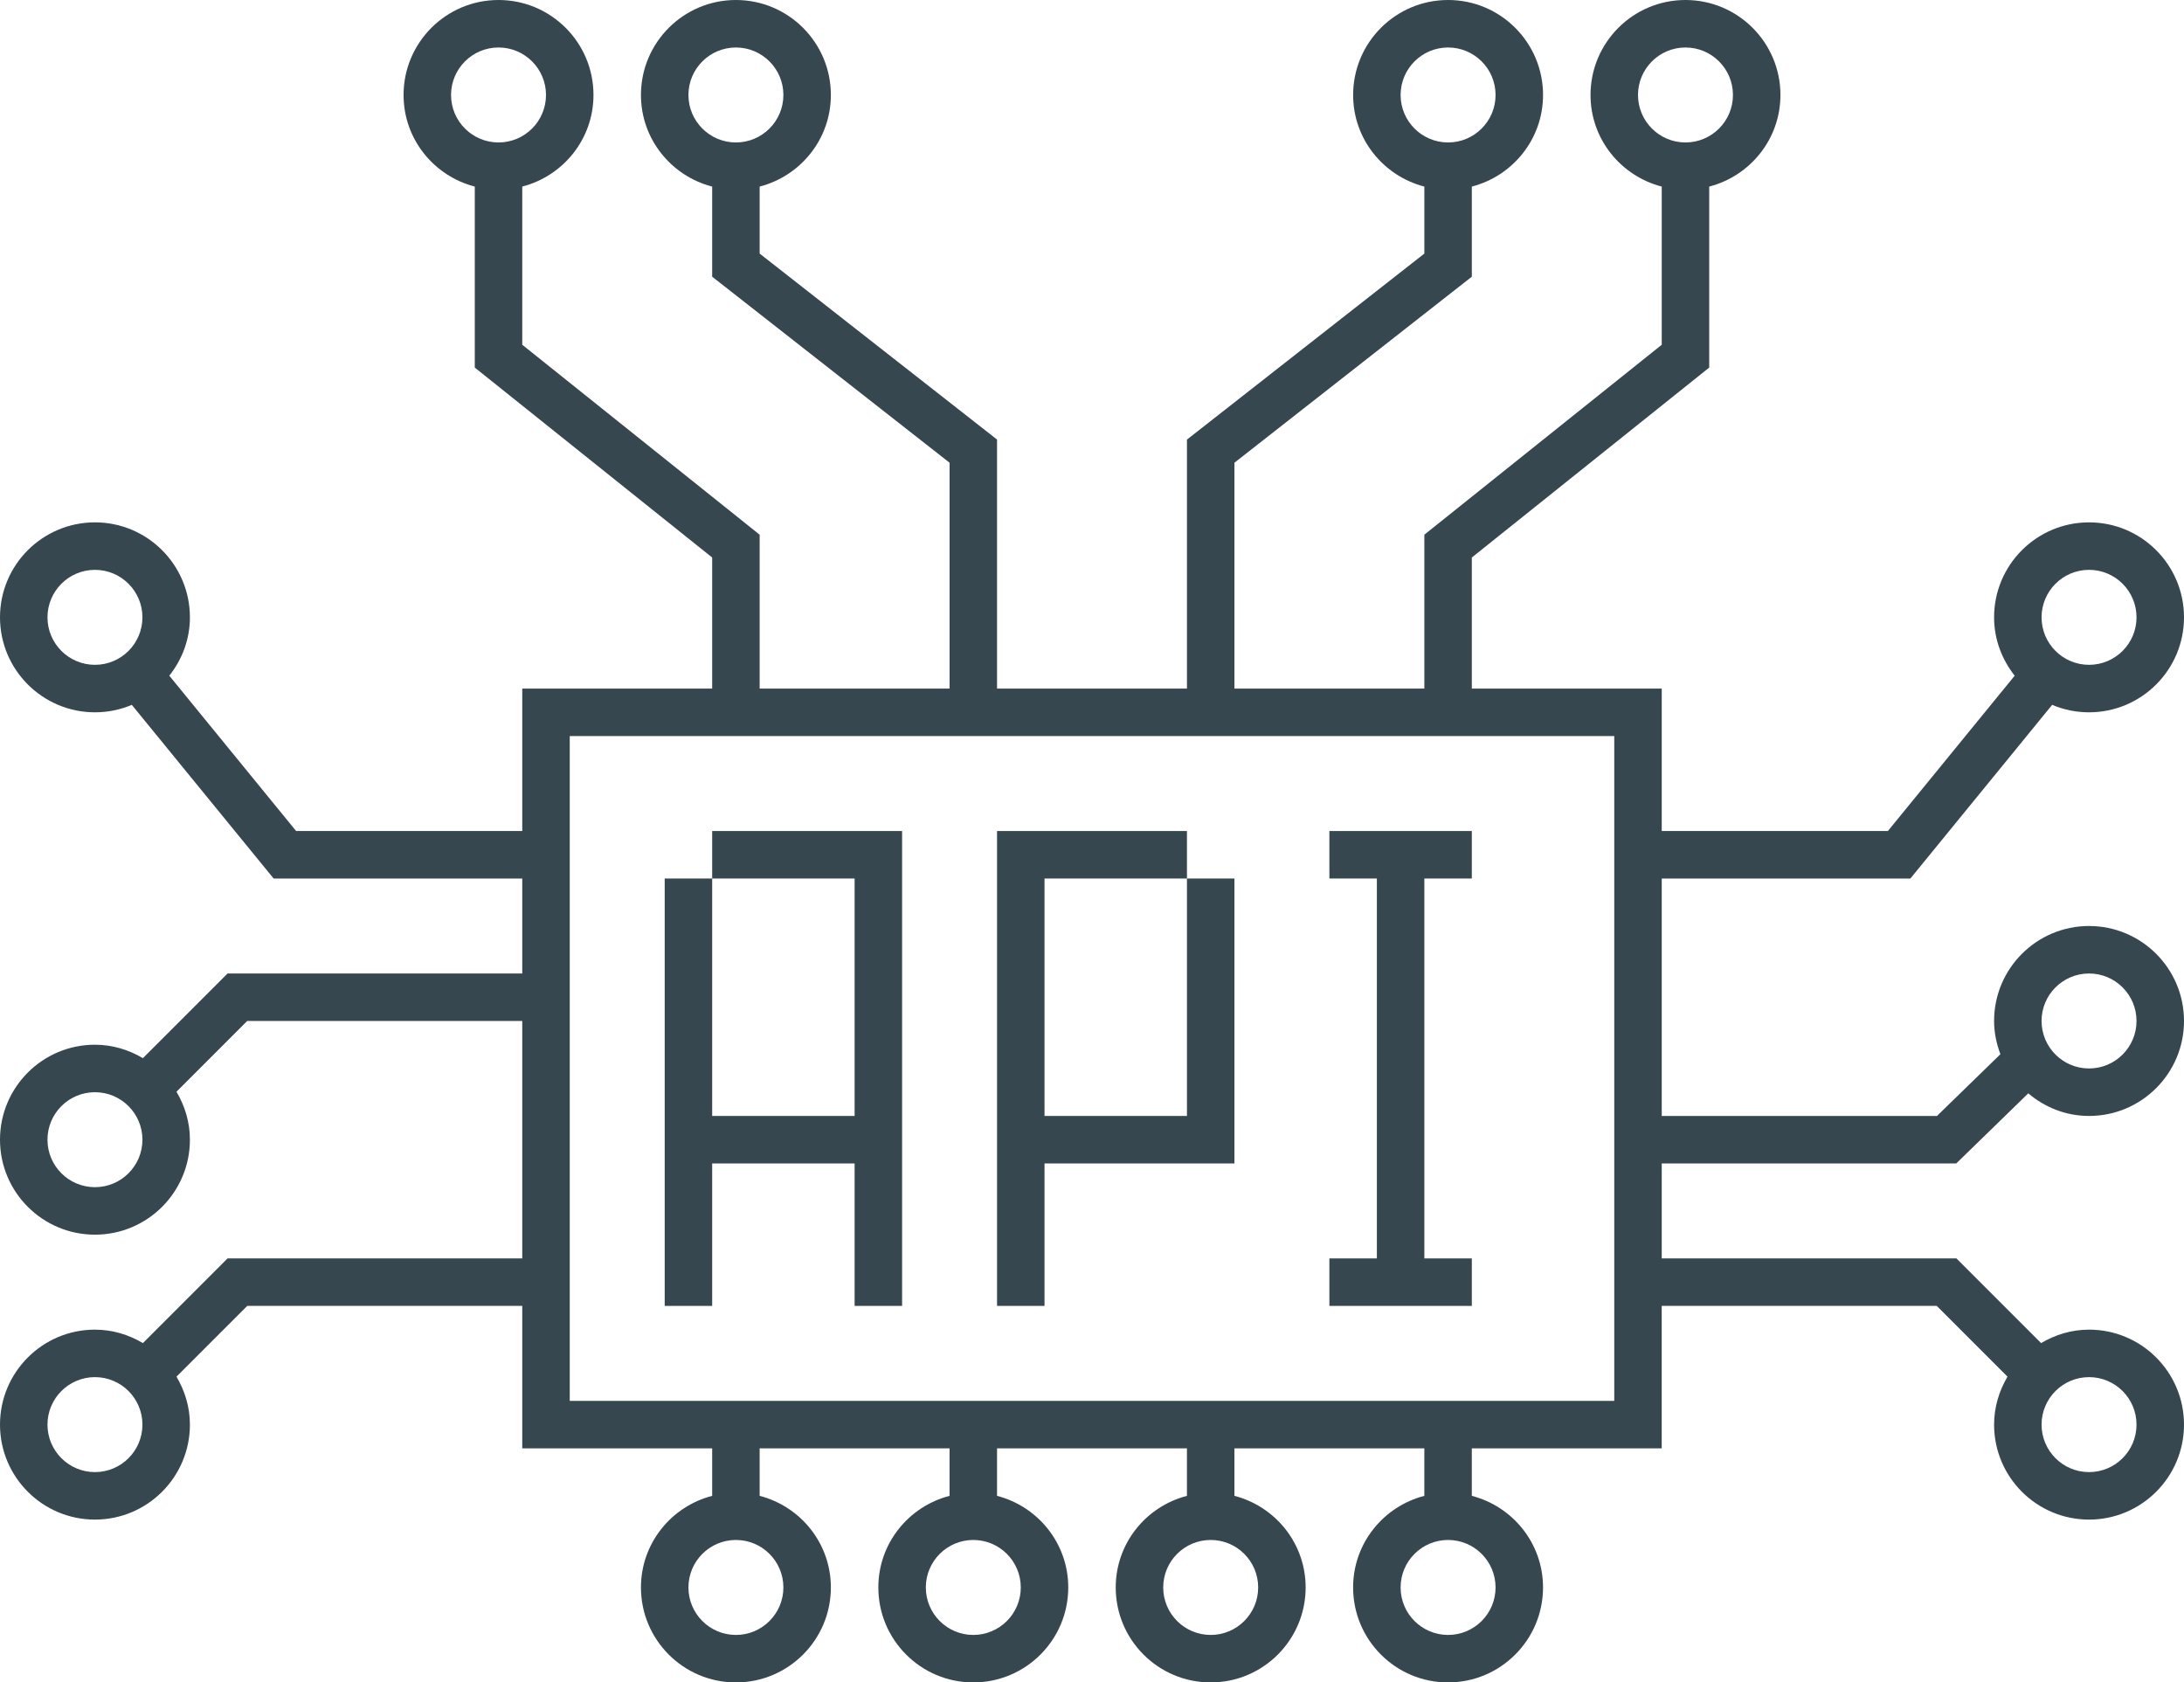 <?xml version="1.0" encoding="UTF-8" standalone="no"?>
<svg
   xmlns:dc="http://purl.org/dc/elements/1.1/"
   xmlns:cc="http://creativecommons.org/ns#"
   xmlns:rdf="http://www.w3.org/1999/02/22-rdf-syntax-ns#"
   xmlns:svg="http://www.w3.org/2000/svg"
   xmlns="http://www.w3.org/2000/svg"
   xmlns:sodipodi="http://sodipodi.sourceforge.net/DTD/sodipodi-0.dtd"
   xmlns:inkscape="http://www.inkscape.org/namespaces/inkscape"
   enable-background="new 0 0 64 64"
   height="35.429"
   id="Layer_1"
   version="1.1"
   viewBox="0 0 46 35.429"
   width="46"
   xml:space="preserve"
   sodipodi:docname="if_Programming_Development_Api_1743800.svg"
   inkscape:version="0.92.2 (5c3e80d, 2017-08-06)"><defs
     id="defs877" /><sodipodi:namedview
     pagecolor="#ffffff"
     bordercolor="#666666"
     borderopacity="1"
     objecttolerance="10"
     gridtolerance="10"
     guidetolerance="10"
     inkscape:pageopacity="0"
     inkscape:pageshadow="2"
     inkscape:window-width="1920"
     inkscape:window-height="1017"
     id="namedview875"
     showgrid="false"
     inkscape:zoom="9.3691649"
     inkscape:cx="12.683738"
     inkscape:cy="16.525885"
     inkscape:window-x="-8"
     inkscape:window-y="-8"
     inkscape:window-maximized="1"
     inkscape:current-layer="Layer_1" /><polygon
     style="fill:#37474f"
     id="polygon848"
     points="28,23 28,22 24,22 24,23 27,23 27,28 24,28 24,23 23,23 23,32 24,32 24,29 27,29 27,32 28,32 "
     transform="translate(-9,-4.5)" /><polygon
     style="fill:#37474f"
     id="polygon850"
     points="34,28 31,28 31,23 34,23 34,22 30,22 30,32 31,32 31,29 35,29 35,23 34,23 "
     transform="translate(-9,-4.5)" /><polygon
     style="fill:#37474f"
     id="polygon852"
     points="40,22 37,22 37,23 38,23 38,31 37,31 37,32 40,32 40,31 39,31 39,23 40,23 "
     transform="translate(-9,-4.5)" /><path
     style="fill:#37474f"
     inkscape:connector-curvature="0"
     id="path854"
     d="M 10,3.929 V 7.74 l 5,4 v 2.76 h -4 v 3 H 6.237 L 3.566,14.229 C 3.834,13.889 4,13.466 4,13 4,11.896 3.104,11 2,11 c -1.104,0 -2,0.896 -2,2 0,1.104 0.896,2 2,2 0.275,0 0.538,-0.056 0.776,-0.157 L 5.763,18.5 H 11 v 2 H 4.793 L 3.01,22.283 C 2.712,22.107 2.37,22 2,22 0.896,22 0,22.896 0,24 0,25.104 0.896,26 2,26 3.104,26 4,25.104 4,24 4,23.63 3.893,23.288 3.717,22.99 L 5.207,21.5 H 11 v 5 H 4.793 L 3.01,28.283 C 2.712,28.107 2.37,28 2,28 0.896,28 0,28.896 0,30 0,31.104 0.896,32 2,32 3.104,32 4,31.104 4,30 4,29.63 3.893,29.288 3.717,28.99 L 5.207,27.5 H 11 v 3 h 4 v 1 c -0.861,0.223 -1.5,0.999 -1.5,1.929 0,1.104 0.896,2 2,2 1.104,0 2,-0.896 2,-2 0,-0.93 -0.639,-1.706 -1.5,-1.929 v -1 h 4 v 1 c -0.861,0.223 -1.5,0.999 -1.5,1.929 0,1.104 0.896,2 2,2 1.104,0 2,-0.896 2,-2 0,-0.93 -0.639,-1.706 -1.5,-1.929 v -1 h 4 v 1 c -0.861,0.223 -1.5,0.999 -1.5,1.929 0,1.104 0.896,2 2,2 1.104,0 2,-0.896 2,-2 0,-0.93 -0.639,-1.706 -1.5,-1.929 v -1 h 4 v 1 c -0.861,0.223 -1.5,0.999 -1.5,1.929 0,1.104 0.896,2 2,2 1.104,0 2,-0.896 2,-2 0,-0.93 -0.639,-1.706 -1.5,-1.929 v -1 h 4 v -3 h 5.793 l 1.49,1.49 C 42.107,29.288 42,29.63 42,30 c 0,1.104 0.896,2 2,2 1.104,0 2,-0.896 2,-2 0,-1.104 -0.896,-2 -2,-2 -0.37,0 -0.712,0.107 -1.01,0.283 L 41.207,26.5 H 35 v -2 h 6.203 l 1.517,-1.476 c 0.347,0.293 0.79,0.476 1.28,0.476 1.104,0 2,-0.896 2,-2 0,-1.104 -0.896,-2 -2,-2 -1.104,0 -2,0.896 -2,2 0,0.247 0.051,0.481 0.133,0.7 l -1.336,1.3 H 35 v -5 h 5.237 l 2.986,-3.657 C 43.462,14.944 43.725,15 44,15 c 1.104,0 2,-0.896 2,-2 0,-1.104 -0.896,-2 -2,-2 -1.104,0 -2,0.896 -2,2 0,0.466 0.166,0.889 0.434,1.229 L 39.763,17.5 H 35 v -3 h -4 v -2.76 l 5,-4 V 3.929 C 36.861,3.706 37.5,2.93 37.5,2 c 0,-1.104 -0.896,-2 -2,-2 -1.104,0 -2,0.896 -2,2 0,0.93 0.639,1.706 1.5,1.929 V 7.26 l -5,4 V 14.5 H 26 V 9.744 L 31,5.827 V 3.929 C 31.861,3.706 32.5,2.93 32.5,2 c 0,-1.104 -0.896,-2 -2,-2 -1.104,0 -2,0.896 -2,2 0,0.93 0.639,1.706 1.5,1.929 V 5.34 L 25,9.257 V 14.5 H 21 V 9.256 L 16,5.34 V 3.929 C 16.861,3.706 17.5,2.93 17.5,2 c 0,-1.104 -0.896,-2 -2,-2 -1.104,0 -2,0.896 -2,2 0,0.93 0.639,1.706 1.5,1.929 v 1.898 l 5,3.917 V 14.5 h -4 v -3.24 l -5,-4 V 3.929 C 11.861,3.706 12.5,2.93 12.5,2 c 0,-1.104 -0.896,-2 -2,-2 -1.104,0 -2,0.896 -2,2 0,0.93 0.639,1.706 1.5,1.929 z M 2,14 c -0.552,0 -1,-0.448 -1,-1 0,-0.552 0.448,-1 1,-1 0.552,0 1,0.448 1,1 0,0.552 -0.448,1 -1,1 z m 0,11 c -0.552,0 -1,-0.448 -1,-1 0,-0.552 0.448,-1 1,-1 0.552,0 1,0.448 1,1 0,0.552 -0.448,1 -1,1 z m 0,6 c -0.552,0 -1,-0.448 -1,-1 0,-0.552 0.448,-1 1,-1 0.552,0 1,0.448 1,1 0,0.552 -0.448,1 -1,1 z m 42,-2 c 0.552,0 1,0.448 1,1 0,0.552 -0.448,1 -1,1 -0.552,0 -1,-0.448 -1,-1 0,-0.552 0.448,-1 1,-1 z m 0,-8.5 c 0.552,0 1,0.448 1,1 0,0.552 -0.448,1 -1,1 -0.552,0 -1,-0.448 -1,-1 0,-0.552 0.448,-1 1,-1 z M 44,12 c 0.552,0 1,0.448 1,1 0,0.552 -0.448,1 -1,1 -0.552,0 -1,-0.448 -1,-1 0,-0.552 0.448,-1 1,-1 z M 34.5,2 c 0,-0.552 0.448,-1 1,-1 0.552,0 1,0.448 1,1 0,0.552 -0.448,1 -1,1 -0.552,0 -1,-0.448 -1,-1 z m -5,0 c 0,-0.552 0.448,-1 1,-1 0.552,0 1,0.448 1,1 0,0.552 -0.448,1 -1,1 -0.552,0 -1,-0.448 -1,-1 z m -15,0 c 0,-0.552 0.448,-1 1,-1 0.552,0 1,0.448 1,1 0,0.552 -0.448,1 -1,1 -0.552,0 -1,-0.448 -1,-1 z m 2,31.429 c 0,0.552 -0.448,1 -1,1 -0.552,0 -1,-0.448 -1,-1 0,-0.552 0.448,-1 1,-1 0.552,0 1,0.448 1,1 z m 5,0 c 0,0.552 -0.448,1 -1,1 -0.552,0 -1,-0.448 -1,-1 0,-0.552 0.448,-1 1,-1 0.552,0 1,0.448 1,1 z m 5,0 c 0,0.552 -0.448,1 -1,1 -0.552,0 -1,-0.448 -1,-1 0,-0.552 0.448,-1 1,-1 0.552,0 1,0.448 1,1 z m 5,0 c 0,0.552 -0.448,1 -1,1 -0.552,0 -1,-0.448 -1,-1 0,-0.552 0.448,-1 1,-1 0.552,0 1,0.448 1,1 z M 34,15.5 v 2 1 5 1 2 1 2 H 12 v -2 -1 -5 -1 -2 -1 -2 z M 10.5,1 c 0.552,0 1,0.448 1,1 0,0.552 -0.448,1 -1,1 -0.552,0 -1,-0.448 -1,-1 0,-0.552 0.448,-1 1,-1 z" /></svg>